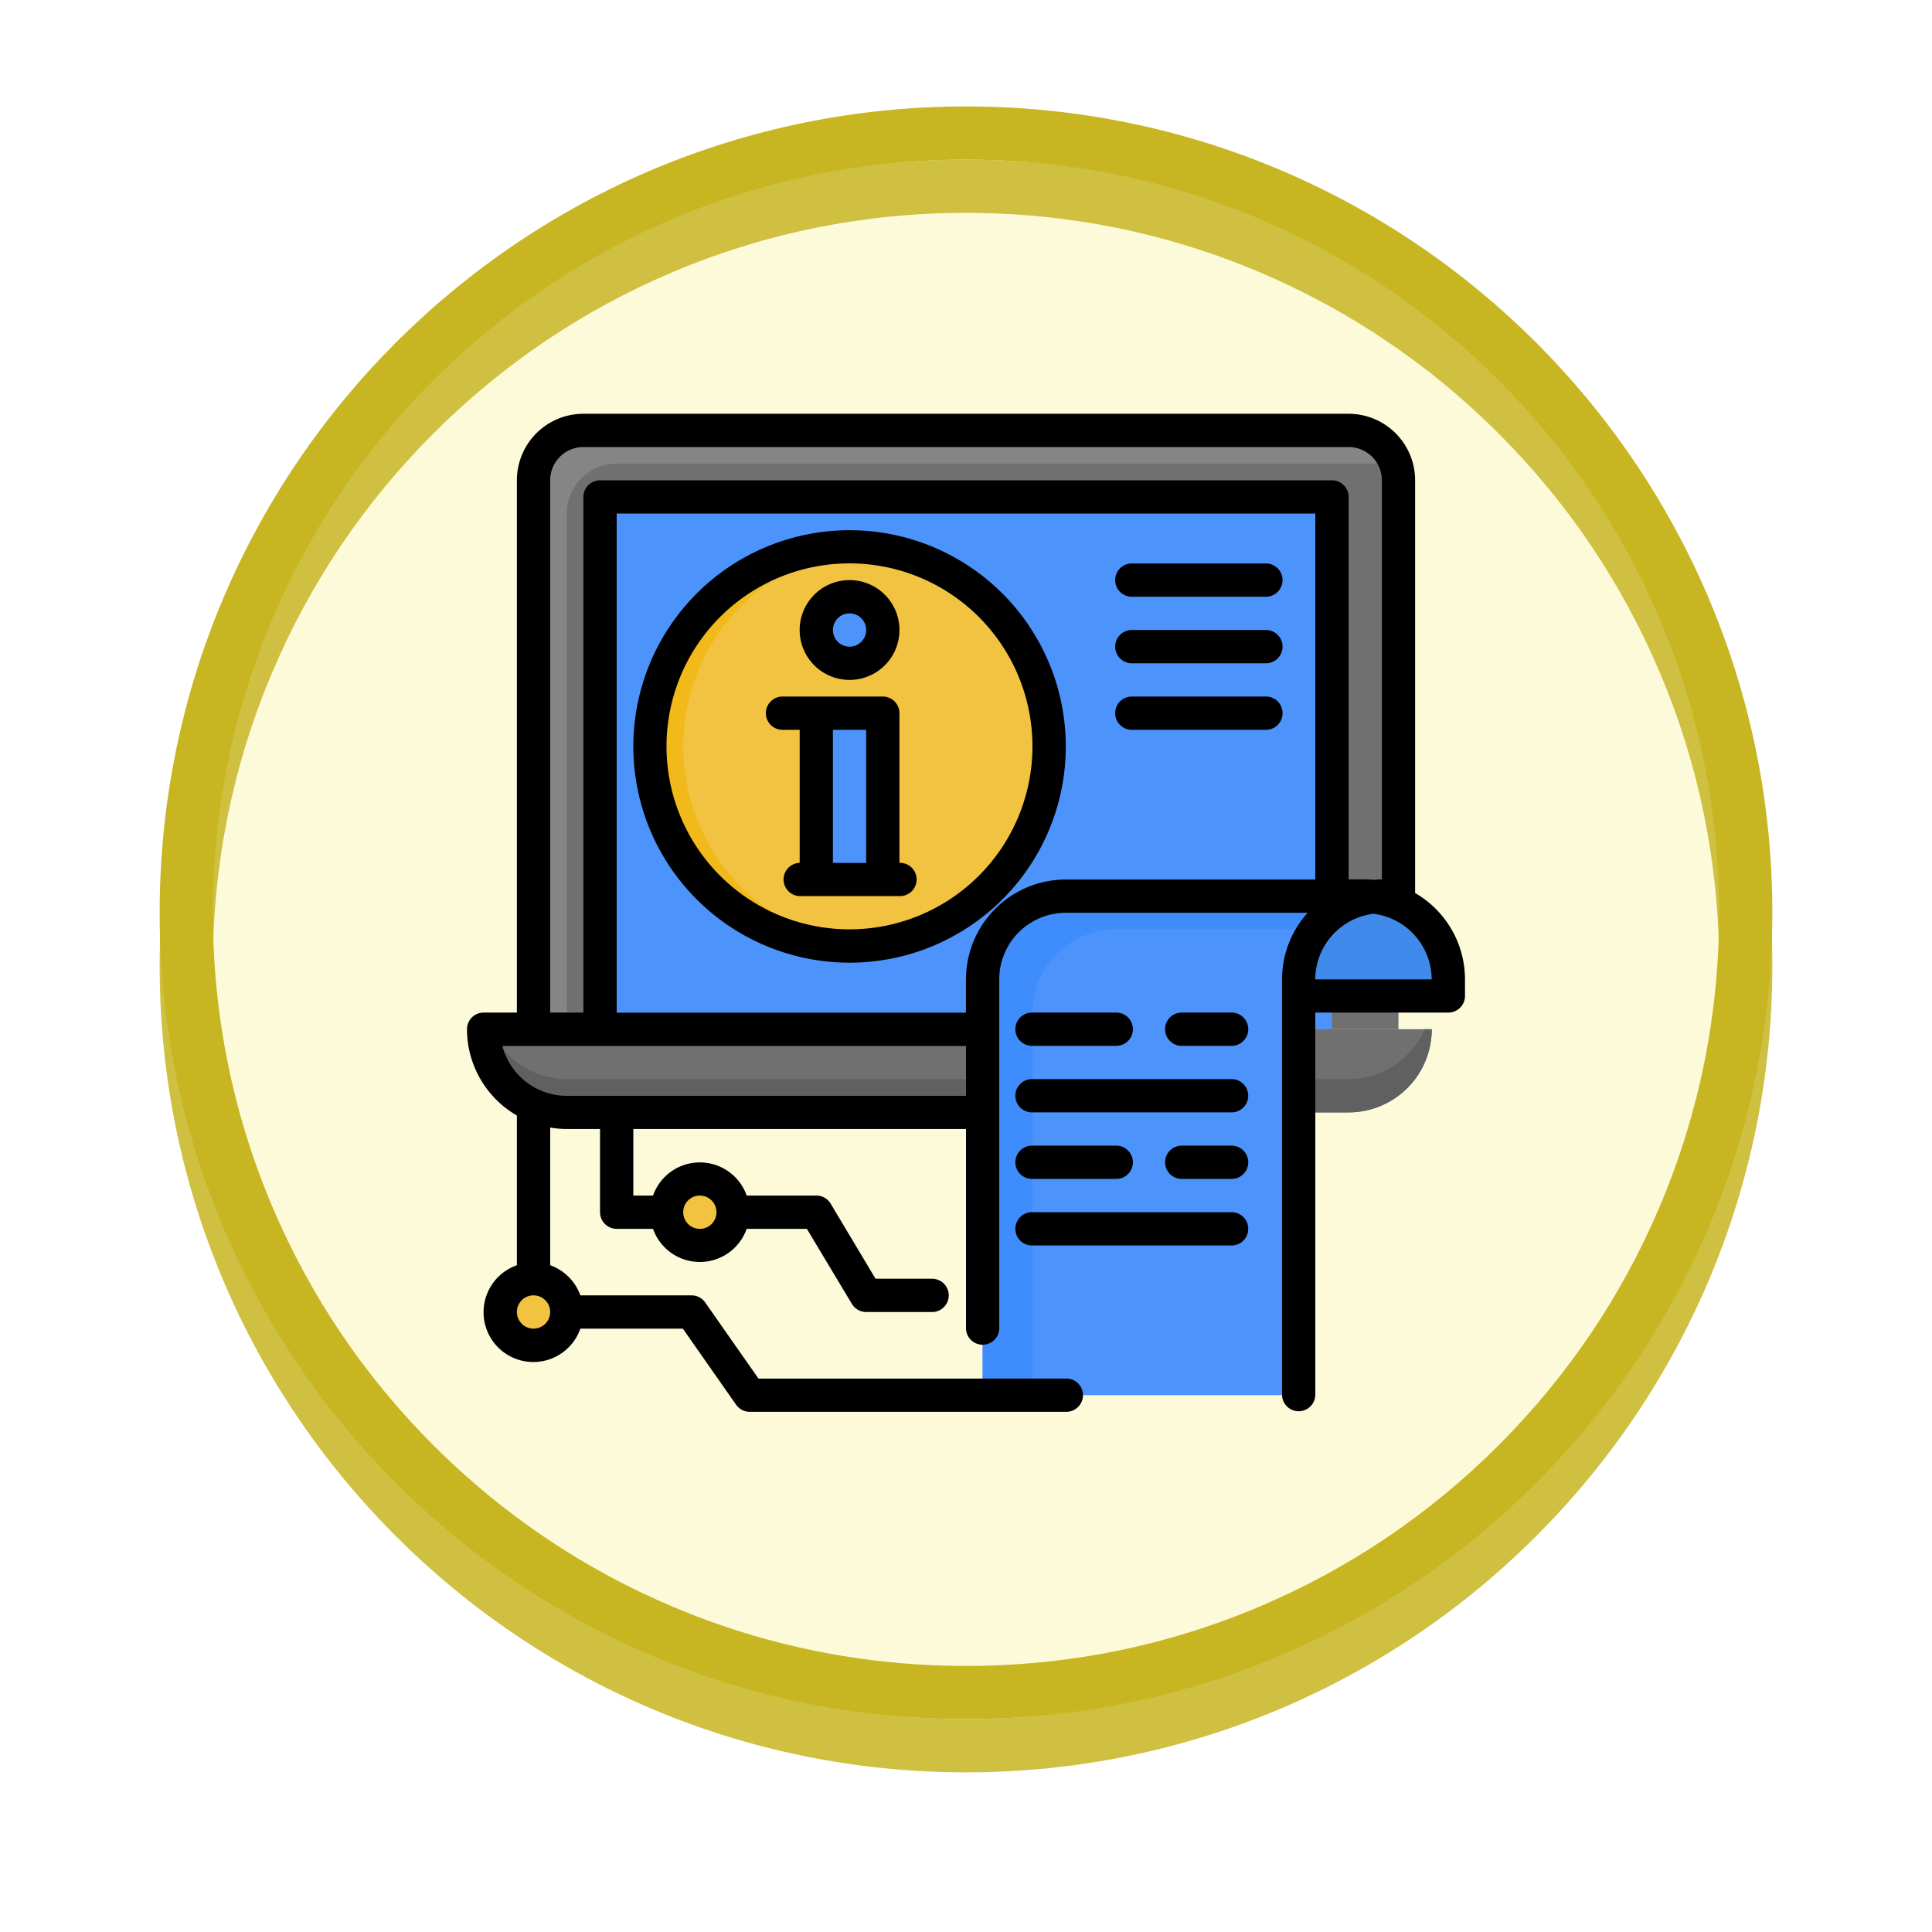 <svg xmlns="http://www.w3.org/2000/svg" xmlns:xlink="http://www.w3.org/1999/xlink" width="108.914" height="108.914" viewBox="0 0 108.914 108.914">
  <defs>
    <filter id="Trazado_874925" x="0" y="0" width="108.914" height="108.914" filterUnits="userSpaceOnUse">
      <feOffset dy="3" input="SourceAlpha"/>
      <feGaussianBlur stdDeviation="3" result="blur"/>
      <feFlood flood-opacity="0.161"/>
      <feComposite operator="in" in2="blur"/>
      <feComposite in="SourceGraphic"/>
    </filter>
  </defs>
  <g id="Grupo_1181639" data-name="Grupo 1181639" transform="translate(-690.66 -3840.49)">
    <g id="Grupo_1179789" data-name="Grupo 1179789" transform="translate(699.66 3846.49)">
      <g id="Grupo_1179015" data-name="Grupo 1179015" transform="translate(0 0)">
        <g id="Grupo_1111527" data-name="Grupo 1111527" transform="translate(0 0)">
          <g id="Grupo_1111316" data-name="Grupo 1111316">
            <g id="Grupo_1109835" data-name="Grupo 1109835" transform="translate(0 0)">
              <g id="Grupo_1107913" data-name="Grupo 1107913" transform="translate(0 0)">
                <g transform="matrix(1, 0, 0, 1, -9, -6)" filter="url(#Trazado_874925)">
                  <g id="Trazado_874925-2" data-name="Trazado 874925" transform="translate(9 6)" fill="#fdf9d4" opacity="0.859">
                    <path d="M 45.457 89.414 C 39.522 89.414 33.766 88.252 28.347 85.96 C 23.113 83.746 18.412 80.577 14.375 76.539 C 10.337 72.502 7.168 67.801 4.954 62.567 C 2.662 57.149 1.5 51.392 1.5 45.457 C 1.5 39.522 2.662 33.766 4.954 28.347 C 7.168 23.113 10.337 18.412 14.375 14.375 C 18.412 10.337 23.113 7.168 28.347 4.954 C 33.766 2.662 39.522 1.5 45.457 1.5 C 51.392 1.5 57.148 2.662 62.566 4.954 C 67.8 7.168 72.502 10.337 76.539 14.375 C 80.576 18.412 83.746 23.113 85.96 28.347 C 88.252 33.766 89.414 39.522 89.414 45.457 C 89.414 51.392 88.252 57.149 85.96 62.567 C 83.746 67.801 80.576 72.502 76.539 76.539 C 72.502 80.577 67.8 83.746 62.566 85.96 C 57.148 88.252 51.392 89.414 45.457 89.414 Z" stroke="none"/>
                    <path d="M 45.457 3 C 39.724 3 34.164 4.122 28.932 6.335 C 23.876 8.473 19.335 11.535 15.435 15.435 C 11.535 19.335 8.473 23.876 6.335 28.932 C 4.122 34.164 3 39.724 3 45.457 C 3 51.19 4.122 56.75 6.335 61.982 C 8.473 67.038 11.535 71.579 15.435 75.479 C 19.335 79.379 23.876 82.441 28.932 84.579 C 34.164 86.792 39.724 87.914 45.457 87.914 C 51.19 87.914 56.75 86.792 61.982 84.579 C 67.037 82.441 71.578 79.379 75.478 75.479 C 79.378 71.579 82.44 67.038 84.578 61.982 C 86.791 56.75 87.914 51.19 87.914 45.457 C 87.914 39.724 86.791 34.164 84.578 28.932 C 82.44 23.876 79.378 19.335 75.478 15.435 C 71.578 11.535 67.037 8.473 61.982 6.335 C 56.75 4.122 51.19 3 45.457 3 M 45.457 0 C 70.562 0 90.914 20.352 90.914 45.457 L 90.914 45.457 C 90.914 70.562 70.562 90.914 45.457 90.914 C 20.352 90.914 0 70.562 0 45.457 L 0 45.457 C 0 20.352 20.352 0 45.457 0 Z" stroke="none" fill="#c7b622"/>
                  </g>
                </g>
                <g id="Trazado_874923" data-name="Trazado 874923" transform="translate(0)" fill="none">
                  <path d="M45.457,0A45.457,45.457,0,0,1,90.914,45.457h0A45.457,45.457,0,0,1,0,45.457H0A45.457,45.457,0,0,1,45.457,0Z" stroke="none"/>
                  <path d="M 45.457 3 C 39.724 3 34.164 4.122 28.932 6.335 C 23.876 8.473 19.335 11.535 15.435 15.435 C 11.535 19.335 8.473 23.876 6.335 28.932 C 4.122 34.164 3 39.724 3 45.457 C 3 51.19 4.122 56.75 6.335 61.982 C 8.473 67.038 11.535 71.579 15.435 75.479 C 19.335 79.379 23.876 82.441 28.932 84.579 C 34.164 86.792 39.724 87.914 45.457 87.914 C 51.19 87.914 56.75 86.792 61.982 84.579 C 67.037 82.441 71.578 79.379 75.478 75.479 C 79.378 71.579 82.44 67.038 84.578 61.982 C 86.791 56.75 87.914 51.19 87.914 45.457 C 87.914 39.724 86.791 34.164 84.578 28.932 C 82.44 23.876 79.378 19.335 75.478 15.435 C 71.578 11.535 67.037 8.473 61.982 6.335 C 56.75 4.122 51.19 3 45.457 3 M 45.457 0 C 70.562 0 90.914 20.352 90.914 45.457 L 90.914 45.457 C 90.914 70.562 70.562 90.914 45.457 90.914 C 20.352 90.914 0 70.562 0 45.457 L 0 45.457 C 0 20.352 20.352 0 45.457 0 Z" stroke="none" fill="#c7b622"/>
                </g>
              </g>
            </g>
          </g>
        </g>
      </g>
    </g>
    <g id="information_4795494" transform="translate(714.986 3861.816)">
      <path id="Trazado_1049861" data-name="Trazado 1049861" d="M8.813,3H51.947a2.813,2.813,0,0,1,2.813,2.813V36.757H6V5.813A2.813,2.813,0,0,1,8.813,3Z" transform="translate(-0.249 -0.062)" fill="#707070"/>
      <path id="Trazado_1049862" data-name="Trazado 1049862" d="M51.947,3H8.813A2.813,2.813,0,0,0,6,5.813V36.757H7.875V7.689a2.813,2.813,0,0,1,2.813-2.813H53.823a2.8,2.8,0,0,1,.806.131A2.8,2.8,0,0,0,51.947,3Z" transform="translate(-0.249 -0.062)" fill="#858585"/>
      <path id="Trazado_1049863" data-name="Trazado 1049863" d="M10,7H51.259V37.007H10Z" transform="translate(-0.498 -0.311)" fill="#4c94fc"/>
      <path id="Trazado_1049864" data-name="Trazado 1049864" d="M3,39H56.449a4.689,4.689,0,0,1-4.689,4.689H7.689A4.689,4.689,0,0,1,3,39Z" transform="translate(-0.062 -2.305)" fill="#707070"/>
      <path id="Trazado_1049865" data-name="Trazado 1049865" d="M51.761,41.813H7.689A4.689,4.689,0,0,1,3.4,39H3a4.689,4.689,0,0,0,4.689,4.689H51.761A4.689,4.689,0,0,0,56.449,39h-.4A4.689,4.689,0,0,1,51.761,41.813Z" transform="translate(-0.062 -2.305)" fill="#606060"/>
      <circle id="Elipse_12506" data-name="Elipse 12506" cx="2" cy="2" r="2" transform="translate(13.262 45)" fill="#f2c341"/>
      <ellipse id="Elipse_12507" data-name="Elipse 12507" cx="1.5" cy="2" rx="1.5" ry="2" transform="translate(4.262 51)" fill="#f2c341"/>
      <path id="Trazado_1049866" data-name="Trazado 1049866" d="M24.252,10A11.252,11.252,0,1,0,35.5,21.252,11.252,11.252,0,0,0,24.252,10Z" transform="translate(-0.685 -0.498)" fill="#f2c341"/>
      <g id="Grupo_1181638" data-name="Grupo 1181638" transform="translate(21.692 12.315)">
        <path id="Trazado_1049867" data-name="Trazado 1049867" d="M23,20h3.751v9.377H23Z" transform="translate(-23 -13.436)" fill="#4c94fc"/>
        <circle id="Elipse_12508" data-name="Elipse 12508" cx="2" cy="2" r="2" transform="translate(-0.429 -0.314)" fill="#4c94fc"/>
        <path id="Trazado_1049868" data-name="Trazado 1049868" d="M54.567,31H37.689A4.689,4.689,0,0,0,33,35.689V59.131H50.816V35.689a4.674,4.674,0,0,1,4.22-4.642C54.879,31.032,54.728,31,54.567,31Z" transform="translate(-23.623 -14.121)" fill="#4c94fc"/>
      </g>
      <path id="Trazado_1049869" data-name="Trazado 1049869" d="M52,35.692v.938h8.439v-.938a4.674,4.674,0,0,0-4.22-4.642A4.674,4.674,0,0,0,52,35.692Z" transform="translate(-3.115 -1.81)" fill="#3f8aeb"/>
      <path id="Trazado_1049870" data-name="Trazado 1049870" d="M35.813,37.564A4.689,4.689,0,0,1,40.5,32.875H51.788a4.689,4.689,0,0,1,3.248-1.829c-.157-.015-.309-.047-.469-.047H37.689A4.689,4.689,0,0,0,33,35.689V59.131h2.813Z" transform="translate(-1.931 -1.807)" fill="#3f8cfc"/>
      <path id="Trazado_1049871" data-name="Trazado 1049871" d="M14.875,21.252A11.252,11.252,0,0,1,25.19,10.047c-.31-.025-.621-.047-.938-.047a11.252,11.252,0,0,0,0,22.5c.317,0,.627-.022.938-.047A11.252,11.252,0,0,1,14.875,21.252Z" transform="translate(-0.685 -0.498)" fill="#f2b91b"/>
      <path id="Trazado_1049872" data-name="Trazado 1049872" d="M55.449,29.017V5.751A3.751,3.751,0,0,0,51.7,2H8.564A3.751,3.751,0,0,0,4.813,5.751V35.757H2.938A.938.938,0,0,0,2,36.7,5.626,5.626,0,0,0,4.813,41.56V50a2.807,2.807,0,1,0,3.578,3.575H14.17l3,4.288a.938.938,0,0,0,.77.4H35.757a.938.938,0,1,0,0-1.875H18.43l-3-4.288a.938.938,0,0,0-.77-.4H8.391a2.813,2.813,0,0,0-1.7-1.7V42.237a5.626,5.626,0,0,0,.938.084H9.5V47.01a.938.938,0,0,0,.938.938h2.048a2.8,2.8,0,0,0,5.281,0h3.393l2.54,4.234a.938.938,0,0,0,.8.455h3.751a.938.938,0,0,0,0-1.875h-3.22L22.5,46.527a.938.938,0,0,0-.8-.455H17.768a2.8,2.8,0,0,0-5.281,0h-1.11V42.321H30.131V53.574a.938.938,0,0,0,1.875,0V33.882a3.751,3.751,0,0,1,3.751-3.751H49.392a5.6,5.6,0,0,0-1.444,3.751V57.324a.938.938,0,0,0,1.875,0V35.757h7.5a.938.938,0,0,0,.938-.938v-.938A5.626,5.626,0,0,0,55.449,29.017ZM5.751,53.574a.938.938,0,1,1,.938-.938A.938.938,0,0,1,5.751,53.574Zm9.377-7.5a.938.938,0,1,1-.938.938A.938.938,0,0,1,15.128,46.072ZM6.689,5.751A1.875,1.875,0,0,1,8.564,3.875H51.7a1.875,1.875,0,0,1,1.875,1.875v22.5c-.158,0-.314.011-.469.023-.155-.012-.31-.023-.469-.023H51.7V6.689a.938.938,0,0,0-.938-.938H9.5a.938.938,0,0,0-.938.938V35.757H6.689Zm.938,34.7a3.756,3.756,0,0,1-3.632-2.813H30.131v2.813Zm22.5-6.564v1.875H10.439V7.626H49.823V28.256H35.757A5.632,5.632,0,0,0,30.131,33.882Zm19.692,0a3.743,3.743,0,0,1,3.282-3.7,3.743,3.743,0,0,1,3.282,3.7Z"/>
      <path id="Trazado_1049873" data-name="Trazado 1049873" d="M35.938,39.875h4.689a.938.938,0,1,0,0-1.875H35.938a.938.938,0,1,0,0,1.875Z" transform="translate(-2.056 -2.243)"/>
      <path id="Trazado_1049874" data-name="Trazado 1049874" d="M47.751,39.875a.938.938,0,0,0,0-1.875H44.938a.938.938,0,1,0,0,1.875Z" transform="translate(-2.616 -2.243)"/>
      <path id="Trazado_1049875" data-name="Trazado 1049875" d="M35.938,43.875H47.19a.938.938,0,0,0,0-1.875H35.938a.938.938,0,1,0,0,1.875Z" transform="translate(-2.056 -2.492)"/>
      <path id="Trazado_1049876" data-name="Trazado 1049876" d="M35.938,47.875h4.689a.938.938,0,1,0,0-1.875H35.938a.938.938,0,1,0,0,1.875Z" transform="translate(-2.056 -2.741)"/>
      <path id="Trazado_1049877" data-name="Trazado 1049877" d="M47.751,46H44.938a.938.938,0,1,0,0,1.875h2.813a.938.938,0,0,0,0-1.875Z" transform="translate(-2.616 -2.741)"/>
      <path id="Trazado_1049878" data-name="Trazado 1049878" d="M35.938,51.875H47.19a.938.938,0,0,0,0-1.875H35.938a.938.938,0,1,0,0,1.875Z" transform="translate(-2.056 -2.99)"/>
      <path id="Trazado_1049879" data-name="Trazado 1049879" d="M27.5,28.377V19.938A.938.938,0,0,0,26.564,19H20.938a.938.938,0,1,0,0,1.875h.938v7.5a.938.938,0,0,0,0,1.875H27.5a.938.938,0,1,0,0-1.875Zm-3.751,0v-7.5h1.875v7.5Z" transform="translate(-1.121 -1.059)"/>
      <path id="Trazado_1049880" data-name="Trazado 1049880" d="M24.813,17.626A2.813,2.813,0,1,0,22,14.813a2.813,2.813,0,0,0,2.813,2.813Zm0-3.751a.938.938,0,1,1-.938.938A.938.938,0,0,1,24.813,13.875Z" transform="translate(-1.246 -0.623)"/>
      <path id="Trazado_1049881" data-name="Trazado 1049881" d="M24.19,9A12.19,12.19,0,1,0,36.38,21.19,12.19,12.19,0,0,0,24.19,9Zm0,22.5A10.315,10.315,0,1,1,34.5,21.19,10.315,10.315,0,0,1,24.19,31.5Z" transform="translate(-0.623 -0.436)"/>
      <path id="Trazado_1049882" data-name="Trazado 1049882" d="M41.938,12.875h7.5a.938.938,0,1,0,0-1.875h-7.5a.938.938,0,1,0,0,1.875Z" transform="translate(-2.43 -0.561)"/>
      <path id="Trazado_1049883" data-name="Trazado 1049883" d="M49.439,15h-7.5a.938.938,0,1,0,0,1.875h7.5a.938.938,0,1,0,0-1.875Z" transform="translate(-2.43 -0.81)"/>
      <path id="Trazado_1049884" data-name="Trazado 1049884" d="M49.439,19h-7.5a.938.938,0,1,0,0,1.875h7.5a.938.938,0,1,0,0-1.875Z" transform="translate(-2.43 -1.059)"/>
    </g>
  </g>
</svg>
